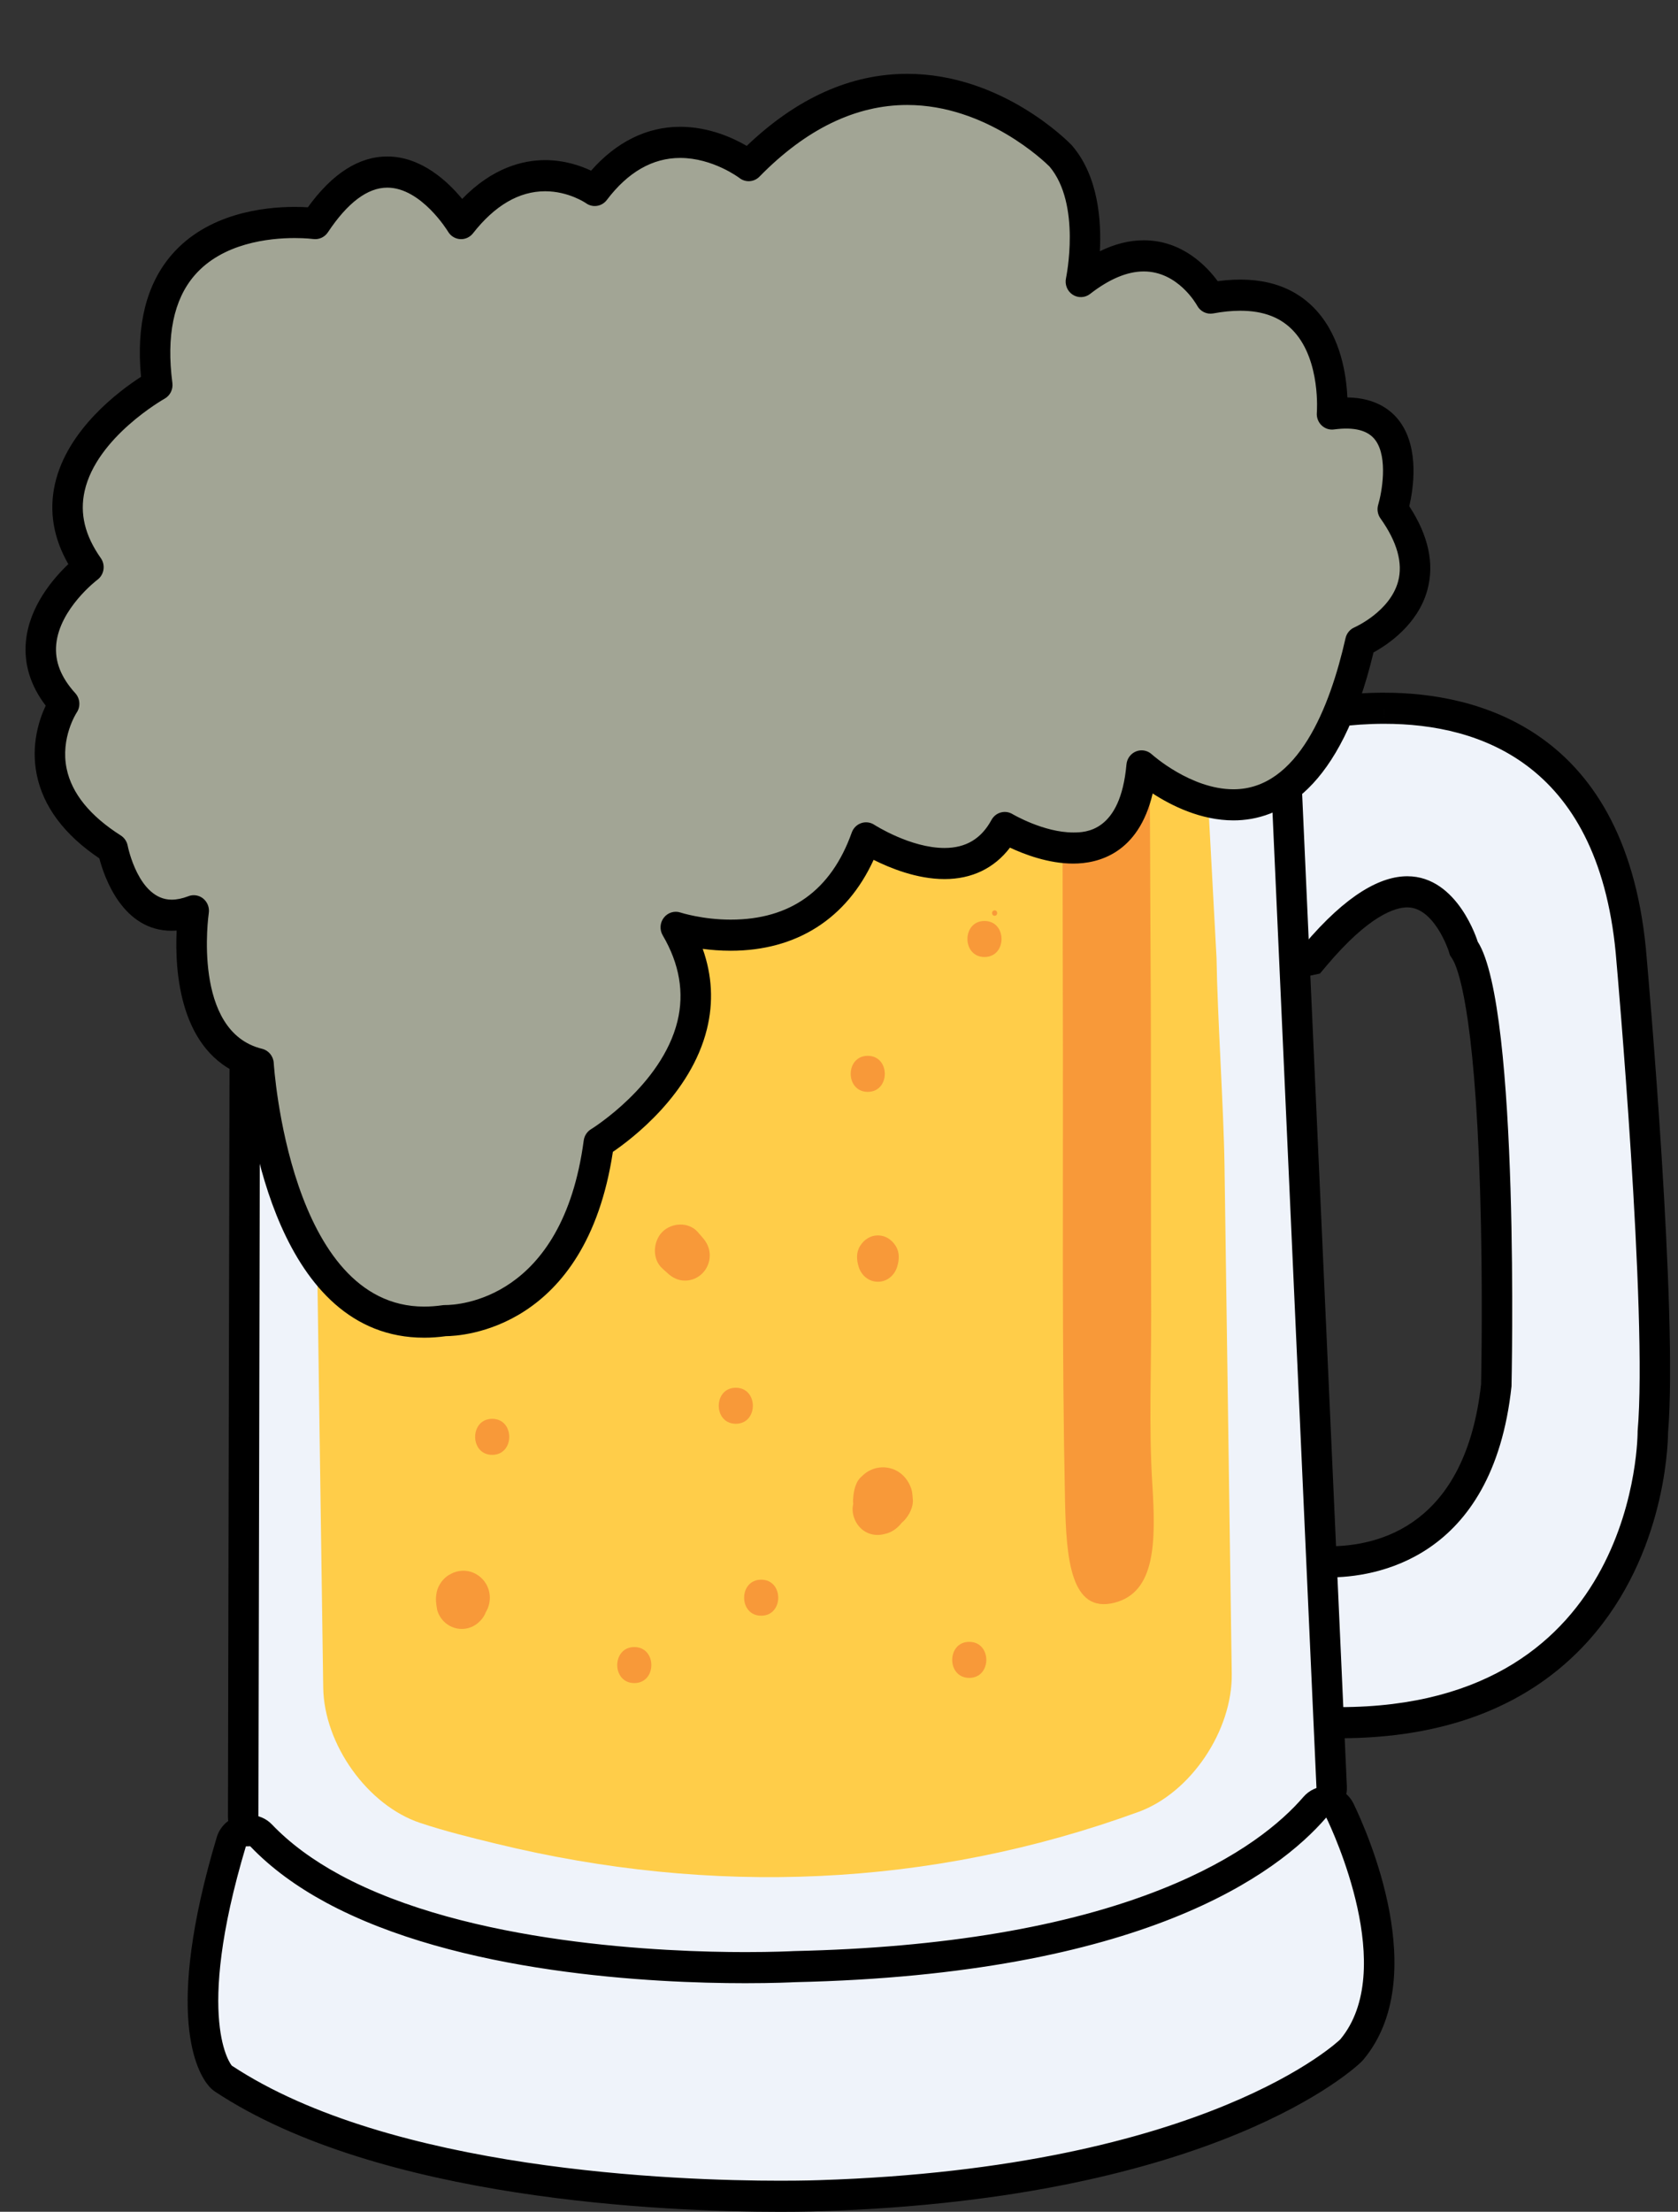 <?xml version="1.0" encoding="UTF-8" standalone="no"?><svg xmlns="http://www.w3.org/2000/svg" xmlns:xlink="http://www.w3.org/1999/xlink" fill="#000000" height="1999.3" preserveAspectRatio="xMidYMid meet" version="1" viewBox="24.0 -122.1 1518.0 1999.3" width="1518" zoomAndPan="magnify"><rect x="24.0" y="-122.1" width="1518.0" height="1999.3" fill="#333333" stroke="none"/><g id="change1_1"><path d="m1235.9 1435.1c-7.447 0-15.155-0.181-22.868-0.545l-12.966-0.617-1.796-147.04 15.813 2.195c0.011 0 4.745 0.614 12.468 0.614 40.219 0 135.34-15.57 151.09-159.54 3.055-135.9-1.966-352.34-28.327-393.33l-1.075-1.671-0.573-1.914c-0.131-0.459-15.516-49.204-50.501-49.204-22.853 0-51.7 19.888-83.422 57.504l-3.037 3.604-43.372 9.341-15.46-214.52 10.007-3.535c2.125-0.747 52.619-18.328 114.54-18.328 76.99 0 208.44 29.655 223.7 228.26 1.135 12.901 28.21 320.5 19.144 425.81-0.039 10.45-2.33 111.51-74.606 185.95-49.582 51.059-119.82 76.956-208.76 76.956z" fill="#eff3fa"/></g><g id="change2_1"><path d="m1276.4 532.17c87.067 0 196.23 36.566 209.96 215.3 0 0 28.337 319.45 19.108 424.09 0 0 2.115 249.47-269.59 249.47-7.217 0-14.625-0.177-22.228-0.534l-1.435-117.48s5.389 0.748 14.313 0.748c39.427 0 147.86-14.584 164.85-172.67 0 0 7.783-342.36-30.568-401.98 0 0-17.825-59.126-63.67-59.133-23.482 0-54.302 15.501-93.856 62.39l-23.394 5.037-13.532-187.68c0.011-0.004 49.734-17.556 110.04-17.563m0.018-28.131v28.131l-0.011-28.131c-64.206 0.007-116.83 18.321-119.05 19.112l-20.024 7.066 1.559 21.581 13.532 187.68 2.309 32.1 30.845-6.644 23.398-5.033 9.101-1.96 6.072-7.207c38.624-45.792 62.304-52.62 72.987-52.62 24.367 0 37.266 39.025 37.39 39.419l1.16 3.82 2.107 3.207c4.618 7.185 20.095 43.484 25.155 208.79 2.606 85.276 1.138 165.16 0.912 175.89-14.162 127.36-92.056 146.41-137.33 146.41-6.654 0-10.714-0.502-10.767-0.513l-31.644-4.388 0.548 32.634 1.432 117.48 0.325 26.514 25.937 1.231c7.931 0.379 15.838 0.571 23.503 0.571 92.746 0 166.27-27.294 218.55-81.137 74.624-76.862 78.436-180.72 78.587-195.17 8.985-106.68-17.842-412.38-19.208-427.75-16.156-209.75-155.65-241.06-237.38-241.06z" fill="inherit"/></g><g id="change1_2"><path d="m703.62 1661c-104.61 0-358.49-12.832-456.39-131.71-2.087-2.546-3.236-5.763-3.225-9.088l1.931-917.47c0.014-7.016 5.089-12.951 11.899-13.905l909.3-127.34c0.619-0.087 1.245-0.134 1.864-0.134 3.196 0 6.323 1.137 8.815 3.253 2.974 2.528 4.773 6.221 4.944 10.161l45.954 1018.8c0.138 3.286-0.849 6.535-2.79 9.157-33.383 44.885-147.29 150.1-483.2 157.52 0.106 0.014-14.664 0.733-39.098 0.733z" fill="#eff3fa"/></g><g id="change2_2"><path d="m1169 475.47l45.947 1018.8c-30.424 40.924-140.05 144.62-472.53 151.97-0.725 0.036-15.159 0.711-38.801 0.711-97.385 0-350.98-11.508-445.84-126.7l1.931-917.46 909.29-127.34m0-28.128c-1.248 0-2.497 0.086-3.741 0.26l-909.3 127.34c-13.624 1.91-23.78 13.772-23.808 27.814l-1.927 917.46c-0.014 6.644 2.281 13.082 6.464 18.162 45.077 54.739 125.09 93.789 237.83 116.07 90.988 17.978 182.6 20.66 229.1 20.66 22.457 0 36.993-0.606 39.713-0.725 341.67-7.612 458.96-116.57 493.55-163.07 3.904-5.246 5.873-11.728 5.577-18.303l-45.94-1018.8c-0.357-7.896-3.942-15.269-9.887-20.321-4.975-4.243-11.234-6.517-17.63-6.517v3.1e-5z" fill="inherit"/></g><g id="change1_3"><path d="m729.9 1863.2c-103.01 0-358.28-10.352-503.65-106.26-1.054-0.682-2.001-1.524-2.829-2.477-4.081-4.698-38.422-50.522 9.858-211.67 1.729-5.774 6.874-9.785 12.793-9.948 0 0 4.158-0.112 4.282-0.112 3.706 0 7.263 1.524 9.858 4.236 17.136 17.938 39.013 34.158 65.02 48.214 119.16 64.416 300.62 71.378 373.1 71.378 25.813 0 42.396-0.834 44.207-0.928 307.58-6.799 427.06-93.2 470.95-144.09 2.627-3.058 6.411-4.777 10.34-4.777 0.594 0 1.202 0.043 1.803 0.116 4.548 0.614 8.501 3.506 10.538 7.717 7.182 14.815 68.496 146.78 10.831 215.91-0.304 0.368-0.629 0.718-0.976 1.058-5.011 4.889-126.89 119.86-480.24 131.13-0.439 0.014-13.479 0.524-35.869 0.524-0.007-0.015-0.014-0.015-0.018-0.015z" fill="#eff3fa"/></g><g id="change2_3"><path d="m1223.8 1520.8c6.022 12.425 64.826 138.04 12.691 200.56 0 0-119.02 116.02-471.16 127.25 0 0-13.062 0.52-35.452 0.52-94.036 0-352.36-9.132-496.18-104.02 0 0-34.688-39.956 12.722-198.22l3.907-0.108c19.055 19.935 42.368 36.721 68.428 50.81 119.78 64.748 296.99 73.006 379.56 73.006 25.424 0 41.88-0.78 44.911-0.939 314.35-6.951 436.5-97.747 480.58-148.86m-0.014-28.128c-7.857 0-15.396 3.434-20.671 9.543-19.374 22.478-57.347 55.18-128.25 83.373-85.907 34.154-197.69 52.98-332.25 55.949-0.268 0.007-0.537 0.015-0.81 0.029-1.775 0.098-18.03 0.91-43.503 0.91-71.456 0-250.23-6.799-366.66-69.738-24.734-13.378-45.466-28.716-61.608-45.607-5.187-5.426-12.302-8.482-19.71-8.482-0.247 0-0.502 0.003-0.757 0.011l-3.904 0.104c-11.828 0.332-22.128 8.341-25.583 19.892-48.189 160.85-17.538 212.97-6.994 225.11 1.655 1.914 3.564 3.589 5.665 4.979 148.45 97.935 406.9 108.51 511.13 108.51 22.662 0 35.965-0.52 36.516-0.538 358.35-11.428 483.94-129.97 489.11-135.01 0.679-0.668 1.337-1.368 1.948-2.104 62.078-74.414 3.426-205.71-8.964-231.28-4.074-8.406-11.976-14.18-21.085-15.411-1.199-0.173-2.408-0.246-3.614-0.246z" fill="inherit"/></g><g id="change3_1"><path d="m1138.3 1390.8c0.721 51.551-37.202 107.76-84.291 124.92-188.76 68.792-386.67 76.111-580.83 28.86-23.122-5.622-46.354-11.327-68.977-18.844-47.552-15.786-87.07-70.893-87.806-122.46l-6.549-459.4c-0.725-51.558-1.938-135.94-2.666-187.51l-6.548-459.39c-0.732-51.565 39.532-94.378 89.478-95.132l229.32-3.485c49.946-0.762 131.69-2 181.63-2.758l229.31-3.481c49.96-0.758 68.719 40.812 69.451 92.374l24.717 459.39c0.721 51.565 6.471 135.94 7.206 187.51l6.552 459.4z" fill="#ffcd49"/></g><g id="change4_1"><path d="m1066.5 1220.2c3.161 51.384 2.991 96.963-34.289 106.46-39.494 10.063-43.634-39.682-44.72-91.37-2.882-136.58-1.722-273.58-1.941-410.28-0.074-45.614-0.191-120.24-0.266-165.85l-0.629-406.34c-0.071-45.6 3.829-83.466 8.663-84.141l22.213-3.084c4.844-0.661 12.754-1.758 17.605-2.437l22.21-3.073c4.837-0.675 6.652 36.1 6.726 81.7l2.39 406.34c0.074 45.614 0.633 120.24 0.697 165.85 0.127 83.113-0.064 166.23 0.251 249.34 0.191 51.934-2.186 104.46 1.025 156.08 0.021 0.256 0.038 0.527 0.063 0.802z" fill="#f89939"/></g><g id="change5_1"><path d="m1056.8 570.2s142.92 130.97 197.89-112.26c0 0 87.948-37.426 29.31-119.75 0 0 29.313-97.284-54.967-86.059 0 0 10.993-127.22-109.94-104.78 0 0-40.307-74.847-117.26-14.97 0 0 16.032-73.685-18.32-113.62 0 0-135.6-140.84-282.17 8.843 0 0-76.957-59.877-139.25 22.455 0 0-62.294-44.907-120.93 29.937 0 0-62.294-104.79-131.92 0 0 0-164.9-22.455-142.92 145.94 0 0-128.25 71.088-62.29 164.65 0 0-80.062 59.498-21.987 123.49 0 0-48.892 71.977 43.977 130.97 0 0 14.657 78.581 73.29 56.129 0 0-18.316 119.74 58.631 138.46 0 0 14.657 254.45 168.57 232 0 0 117.26 3.737 139.25-160.91 0 0 135.59-82.325 69.628-194.59 0 0 128.17 42.624 172.14-80.863 0 0 88.853 57.978 125.49-9.377-0.01-0.004 112.78 67.785 123.78-55.696z" fill="#a2a595"/></g><g id="change2_4"><path d="m407.69 1087.1c-132.34 0-158.37-190.11-162.76-236.74-58.814-21.492-62.866-95.158-61.12-131.27-1.524 0.115-3.037 0.176-4.526 0.176-44.2 0-60.833-47.99-65.416-65.445-31.743-21.368-50.784-46.828-56.636-75.725-5.47-27.03 2.295-49.984 8.111-62.332-13.833-18.155-19.844-37.689-17.888-58.184 3.041-31.854 25.063-57.155 38.358-69.731-13.525-23.582-17.602-47.875-12.121-72.385 11.085-49.478 58.56-84.495 77.881-96.948-4.448-46.561 4.788-83.535 27.499-110.03 32.496-37.891 83.789-43.553 111.48-43.553 4.661 0 8.716 0.155 11.952 0.357 22.008-30.482 46.145-45.932 71.834-45.932 30.753 0 54.734 22.56 67.757 38.357 27.743-28.612 55.575-35.085 75.055-35.085 17.567 0 32.188 5.105 41.566 9.543 22.882-25.998 50.536-39.66 80.575-39.66 26.113 0 48.104 10.179 60.247 17.263 45.225-43.232 94.015-65.134 145.18-65.134 85.716 0 146.05 61.636 148.58 64.261 0.18 0.188 0.35 0.383 0.52 0.581 23.808 27.666 26.636 67.976 25.169 95.523 13.483-6.586 26.764-9.904 39.706-9.904 34.989 0 57.245 23.777 66.901 36.963 38.928-5.246 69.065 3.929 89.655 26.896 21.902 24.424 26.796 58.357 27.627 78.202 26.372 0.318 40.445 12.125 47.626 22.058 17.74 24.531 11.984 60.881 8.409 76.281 17.362 26.56 22.864 52.009 16.347 75.732-8.611 31.334-35.965 49.468-48.716 56.414-29.96 125.27-85.238 151.82-126.7 151.82-29.501 0-56.085-13.294-73.072-24.329-12.807 54.523-49.451 63.387-71.876 63.387h-0.004c-22.429 0-44.313-8.37-57.22-14.421-14.239 18.653-34.48 28.428-59.238 28.428-24.89 0-49.31-9.94-64.115-17.396-24.345 53.147-69.73 82.173-129.32 82.173-9.253 0-17.821-0.711-25.282-1.697 8.515 23.961 9.798 48.247 3.808 72.515-14.498 58.693-67.425 98.938-85.094 110.98-24.392 160.83-136.82 166.52-151.06 166.6-6.669 0.917-13.277 1.39-19.671 1.39zm-208.43-399.99c3.119 0 6.206 1.08 8.695 3.159 3.805 3.159 5.672 8.132 4.912 13.075-0.156 1.054-15.392 107.13 48.217 122.61 5.905 1.433 10.201 6.655 10.558 12.843 0.124 2.206 14.3 220.18 136.04 220.18 5.431 0 11.096-0.418 16.835-1.26 0.778-0.112 1.595-0.163 2.376-0.134 10.976 0 105.87-4.174 125.17-148.75 0.569-4.242 3.006-7.997 6.608-10.189 0.626-0.379 63.949-39.614 78.164-97.501 6.333-25.785 1.856-51.948-13.306-77.757-2.96-5.03-2.546-11.41 1.04-16 3.578-4.589 9.579-6.42 15.035-4.607 0.166 0.057 19.866 6.416 45.395 6.416 54.083 0 90.936-26.485 109.53-78.718 1.429-4.008 4.565-7.149 8.529-8.518 3.953-1.372 8.313-0.831 11.831 1.47 0.3 0.199 32.722 20.989 63.538 20.989 19.324 0 33.221-8.286 42.496-25.336 1.807-3.315 4.841-5.752 8.42-6.745 3.575-1 7.404-0.48 10.608 1.452 0.261 0.152 28.182 16.62 54.942 16.62h0.117c10.682 0 42.574-0.22 48.03-61.463 0.474-5.3 3.837-9.865 8.681-11.814 4.848-1.954 10.364-0.935 14.236 2.618 0.333 0.303 35.222 31.62 73.892 31.62 58.28 0 87.297-74.27 101.38-136.57 1.001-4.42 4.021-8.074 8.126-9.822 0.276-0.123 32.022-14.161 39.436-41.466 4.502-16.631-0.866-35.822-15.968-57.021-2.553-3.582-3.306-8.182-2.023-12.407 3.207-10.785 9.031-42.314-2.472-58.162-6.577-9.056-19.137-12.277-37.549-9.825-4.158 0.567-8.309-0.842-11.319-3.799-3.012-2.95-4.554-7.139-4.186-11.381 0.039-0.433 3.518-46.466-20.406-73.024-11.573-12.862-27.581-19.108-48.914-19.108-7.525 0-15.746 0.819-24.427 2.43-5.835 1.076-11.679-1.758-14.53-7.059-0.665-1.202-17.383-30.901-48.291-30.901-14.876 0-31.216 6.846-48.556 20.34-4.601 3.578-10.905 3.838-15.774 0.664-4.873-3.188-7.274-9.131-6.019-14.901 0.127-0.65 13.939-66.824-14.936-100.94-3.978-3.979-57.255-55.627-128.7-55.627-46.608 0-91.576 21.791-133.68 64.773-4.88 4.979-12.599 5.51-18.083 1.246-0.202-0.159-24.006-18.148-53.662-18.148-24.932 0-47.255 12.793-66.339 38.007-4.512 5.961-12.822 7.239-18.843 2.896-0.085-0.062-15.608-10.785-36.958-10.785-23.546 0-45.512 12.796-65.271 38.018-2.811 3.585-7.164 5.553-11.647 5.25-4.491-0.296-8.546-2.805-10.887-6.738-0.216-0.372-24.254-39.798-54.996-39.798-17.857 0-35.94 13.591-53.747 40.397-2.938 4.409-8.052 6.745-13.221 6.045-0.042-0.003-6.693-0.87-16.828-0.87-23.019 0-65.426 4.416-90.748 33.952-18.741 21.859-25.424 54.512-19.869 97.06 0.757 5.781-2.065 11.435-7.082 14.219-0.594 0.336-61.463 34.757-72.318 83.517-4.533 20.354 0.255 40.155 14.632 60.552 4.431 6.279 3.055 15.035-3.066 19.592-0.325 0.235-34.211 26.009-37.241 58.458-1.425 15.313 4.215 29.727 17.248 44.095 4.399 4.846 4.901 12.15 1.216 17.573-0.106 0.163-14.841 22.827-9.034 50.673 4.657 22.354 21.142 42.654 48.97 60.336 3.264 2.076 5.53 5.452 6.255 9.308 0.085 0.455 9.671 48.731 39.77 48.731 4.611 0 9.71-1.051 15.145-3.131 1.556-0.617 3.2-0.91 4.823-0.91z" fill="inherit"/></g><g fill="#f89939" id="change4_2"><path d="m597.82 1399.3c20.558 0 20.558-32.562 0-32.562-20.569 0.004-20.569 32.562 0 32.562z" fill="inherit"/><path d="m689.64 1164.9c20.562 0 20.562-32.561 0-32.561s-20.562 32.561 0 32.561z" fill="inherit"/><path d="m809.01 864.87c20.558 0 20.558-32.562 0-32.562-20.566 0-20.566 32.562 0 32.562z" fill="inherit"/><path d="m469.27 1193c20.558 0 20.558-32.566 0-32.566-20.566 0.004-20.566 32.566 0 32.566z" fill="inherit"/><path d="m900.84 1394.6c20.562 0 20.562-32.562 0-32.562s-20.562 32.562 0 32.562z" fill="inherit"/><path d="m835.6 1023c1.963-6.369 2.39-13.053-1.397-18.986-3.625-5.669-9.226-9.38-16.011-9.38-6.789 0-12.394 3.708-16.015 9.38-3.783 5.933-3.349 12.606-1.383 18.986 2.418 7.861 9.148 13.526 17.397 13.526s14.975-5.666 17.408-13.526z" fill="inherit"/><path d="m623.07 1024.4c1.623 1.462 3.239 2.935 4.862 4.408 4.519 4.112 9.607 6.687 15.802 6.687 5.898 0 11.623-2.43 15.796-6.687 4.176-4.261 6.548-10.11 6.548-16.129 0-6.326-2.517-11.522-6.548-16.136-1.439-1.657-2.882-3.308-4.318-4.965-8.242-9.453-23.769-8.55-32.142 0-8.373 8.55-9.254 24.405 0 32.822z" fill="inherit"/><path d="m712.6 1338.4c20.562 0 20.562-32.562 0-32.562-20.569 0.004-20.566 32.562 0 32.562z" fill="inherit"/><path d="m832.89 1235.9c-1.599-4.423-3.989-10.417-8.582-12.519-4.265-1.949-7.518-2.567-12.044-1.531-3.338 0.755-6.291 3.246-8.691 5.561-5.403 5.192-5.647 15.335 0 20.487 5.806 5.301 11.881 7.023 19.522 5.651 3.419-0.613 7.267-3.235 9.721-5.651-3.349 1.415-6.69 2.834-10.039 4.247h4.593c6.312 0 12.008-4.427 13.681-10.641 1.966-7.29-2.348-16.143-9.908-17.819 3.066 0.683 2.005 1.051 0.735 0.487-1.488-0.664-3.076-1.43-4.671-1.942 3.65 3.726 7.291 7.445 10.941 11.172-1.5-5.557-4.526-8.558-8.893-11.901 1.244 0.979 2.475 1.953 3.709 2.929-0.216-0.188-0.431-0.372-0.661-0.563-2.493-2.524-5.428-4.275-8.816-5.239-5.671-1.599-10.208-0.206-15.392 2.051-1.973 0.863-3.713 2.81-5.417 4.293-3.377 2.965-4.975 7.066-6.418 11.2-2.67 7.644 0.435 17.068 5.845 22.589 7.496 7.662 18.402 8.46 27.549 3.625 0.393-0.192 0.782-0.412 1.146-0.661-3.904 1.076-7.801 2.163-11.712 3.235 10.884 0.361 19.985-7.185 24.462-16.84-4.996 3.924-9.982 7.842-14.975 11.763 7.058-2.498 13.005-6.243 16.853-12.934 1.573-2.751 2.196-5.167 3.136-7.878-0.894 2.181-1.803 4.365-2.698 6.546 0.01-0.029 0.018-0.058 0.035-0.087-3.207 3.278-6.418 6.55-9.632 9.836 0.01 0 0.01-0.004 0.021-0.007-13.461-7.897-26.93-15.776-40.392-23.669 0.029 0.412-0.074 0.859-0.123 1.271-0.799 6.828 3.362 14.844 7.91 19.487 5.042 5.153 11.955 8.07 19.08 8.07s14.056-2.921 19.088-8.07c4.537-4.636 8.709-12.67 7.899-19.487-0.332-2.849-0.29-5.842-1.132-8.562-2.832-9.211-9.473-16.534-18.748-19.14-4.756-1.304-9.512-1.304-14.264 0-4.544 1.3-8.501 3.654-11.846 7.052-5.848 4.745-7.365 12.822-7.931 19.859-0.665 8.326 3.193 15.198 8.348 21.137-2.143-8.309-4.296-16.61-6.446-24.907-0.191 1.293-0.449 2.556-0.813 3.813-1.471 4.972-1.984 10.334-0.208 15.349v-12.602c-0.074 0.213-0.145 0.412-0.219 0.621 0.774-1.867 1.545-3.733 2.323-5.604-0.099 0.217-0.187 0.426-0.276 0.642 13.854 1.853 27.698 3.694 41.552 5.546-1.344-3.856-2.988-8.186-6.17-10.966-1.764-1.549-3.695-3.665-5.672-4.528 3.066 7.676 6.121 15.353 9.183 23.033 0.078-0.361 0.152-0.722 0.23-1.08-2.807 3.723-5.612 7.449-8.419 11.179 4.356-3.344 7.39-6.347 8.886-11.898-3.646 3.719-7.291 7.446-10.941 11.164 1.602-0.512 3.183-1.278 4.675-1.946 1.269-0.549 2.334-0.184-0.732 0.498 6.114-1.358 10.413-7.795 10.413-13.967 0-7.9-6.449-14.49-14.186-14.49-2.747 0-5.697-0.231-8.359 0.52-2.5 0.697-4.448 1.946-6.301 3.766-1.464 1.437 3.416-2.48 1.549-1.264-1.92 1.249 3.684-1.275 1.28-0.577 2.847-0.813 5.884-0.21 8.091 1.798v20.48c0.24-0.228 0.484-0.459 0.725-0.69-2.016 2.011-4.519 3.018-7.525 3.03-2.394-0.661-4.78-1.315-7.167-1.979-1.428-1.484-2.871-2.972-4.31-4.46-0.644-2.437-1.29-4.871-1.934-7.308 0.124 1.405 0.276 0.578 0.463-2.451-0.078 0.632-0.276 1.257-0.446 1.867-2.684 9.774 4.83 19.732 14.724 19.732 9.303 0 18.242-10.081 14.742-19.732z" fill="inherit"/><path d="m431.08 1301.1c-5.672 2.65-10.711 9.677-11.969 15.757-1.27 6.146-0.697 9.962 0.332 16.172 1.096 3.997 3.076 7.467 5.941 10.414 4.31 4.401 10.24 6.907 16.336 6.907 4.169-0.015 8.058-1.087 11.665-3.217 4.735-2.842 9.65-8.355 10.612-14.104 0.177-1.029 0.311-2.065 0.661-3.055-0.792 1.917-1.584 3.842-2.38 5.766 0.063-0.173 0.149-0.325 0.24-0.48-1.234 1.632-2.475 3.26-3.709 4.903 0.085-0.13 0.191-0.234 0.315-0.325-1.609 1.272-3.207 2.531-4.82 3.802 0.071-0.036 0.127-0.072 0.191-0.112-1.899 0.82-3.798 1.643-5.689 2.455 0.145-0.072 0.297-0.112 0.456-0.134-2.125 0.292-4.24 0.582-6.354 0.881 0.088-0.01 0.18-0.022 0.265-0.029 6.574-0.636 12.136-2.257 16.948-7.171 6.04-6.171 8.43-15.382 6.16-23.809-1.648-6.113-5.657-11.418-11.015-14.62-3.734-2.217-7.769-3.329-12.093-3.344-4.325 0.011-8.363 1.13-12.093 3.34z" fill="inherit"/><path d="m923.79 705.69c3.076 0 3.076-4.871 0-4.871s-3.076 4.871 0 4.871z" fill="inherit"/><path d="m914.61 742.97c20.558 0 20.558-32.562 0-32.562-20.569 0-20.569 32.562 0 32.562z" fill="inherit"/></g></svg>